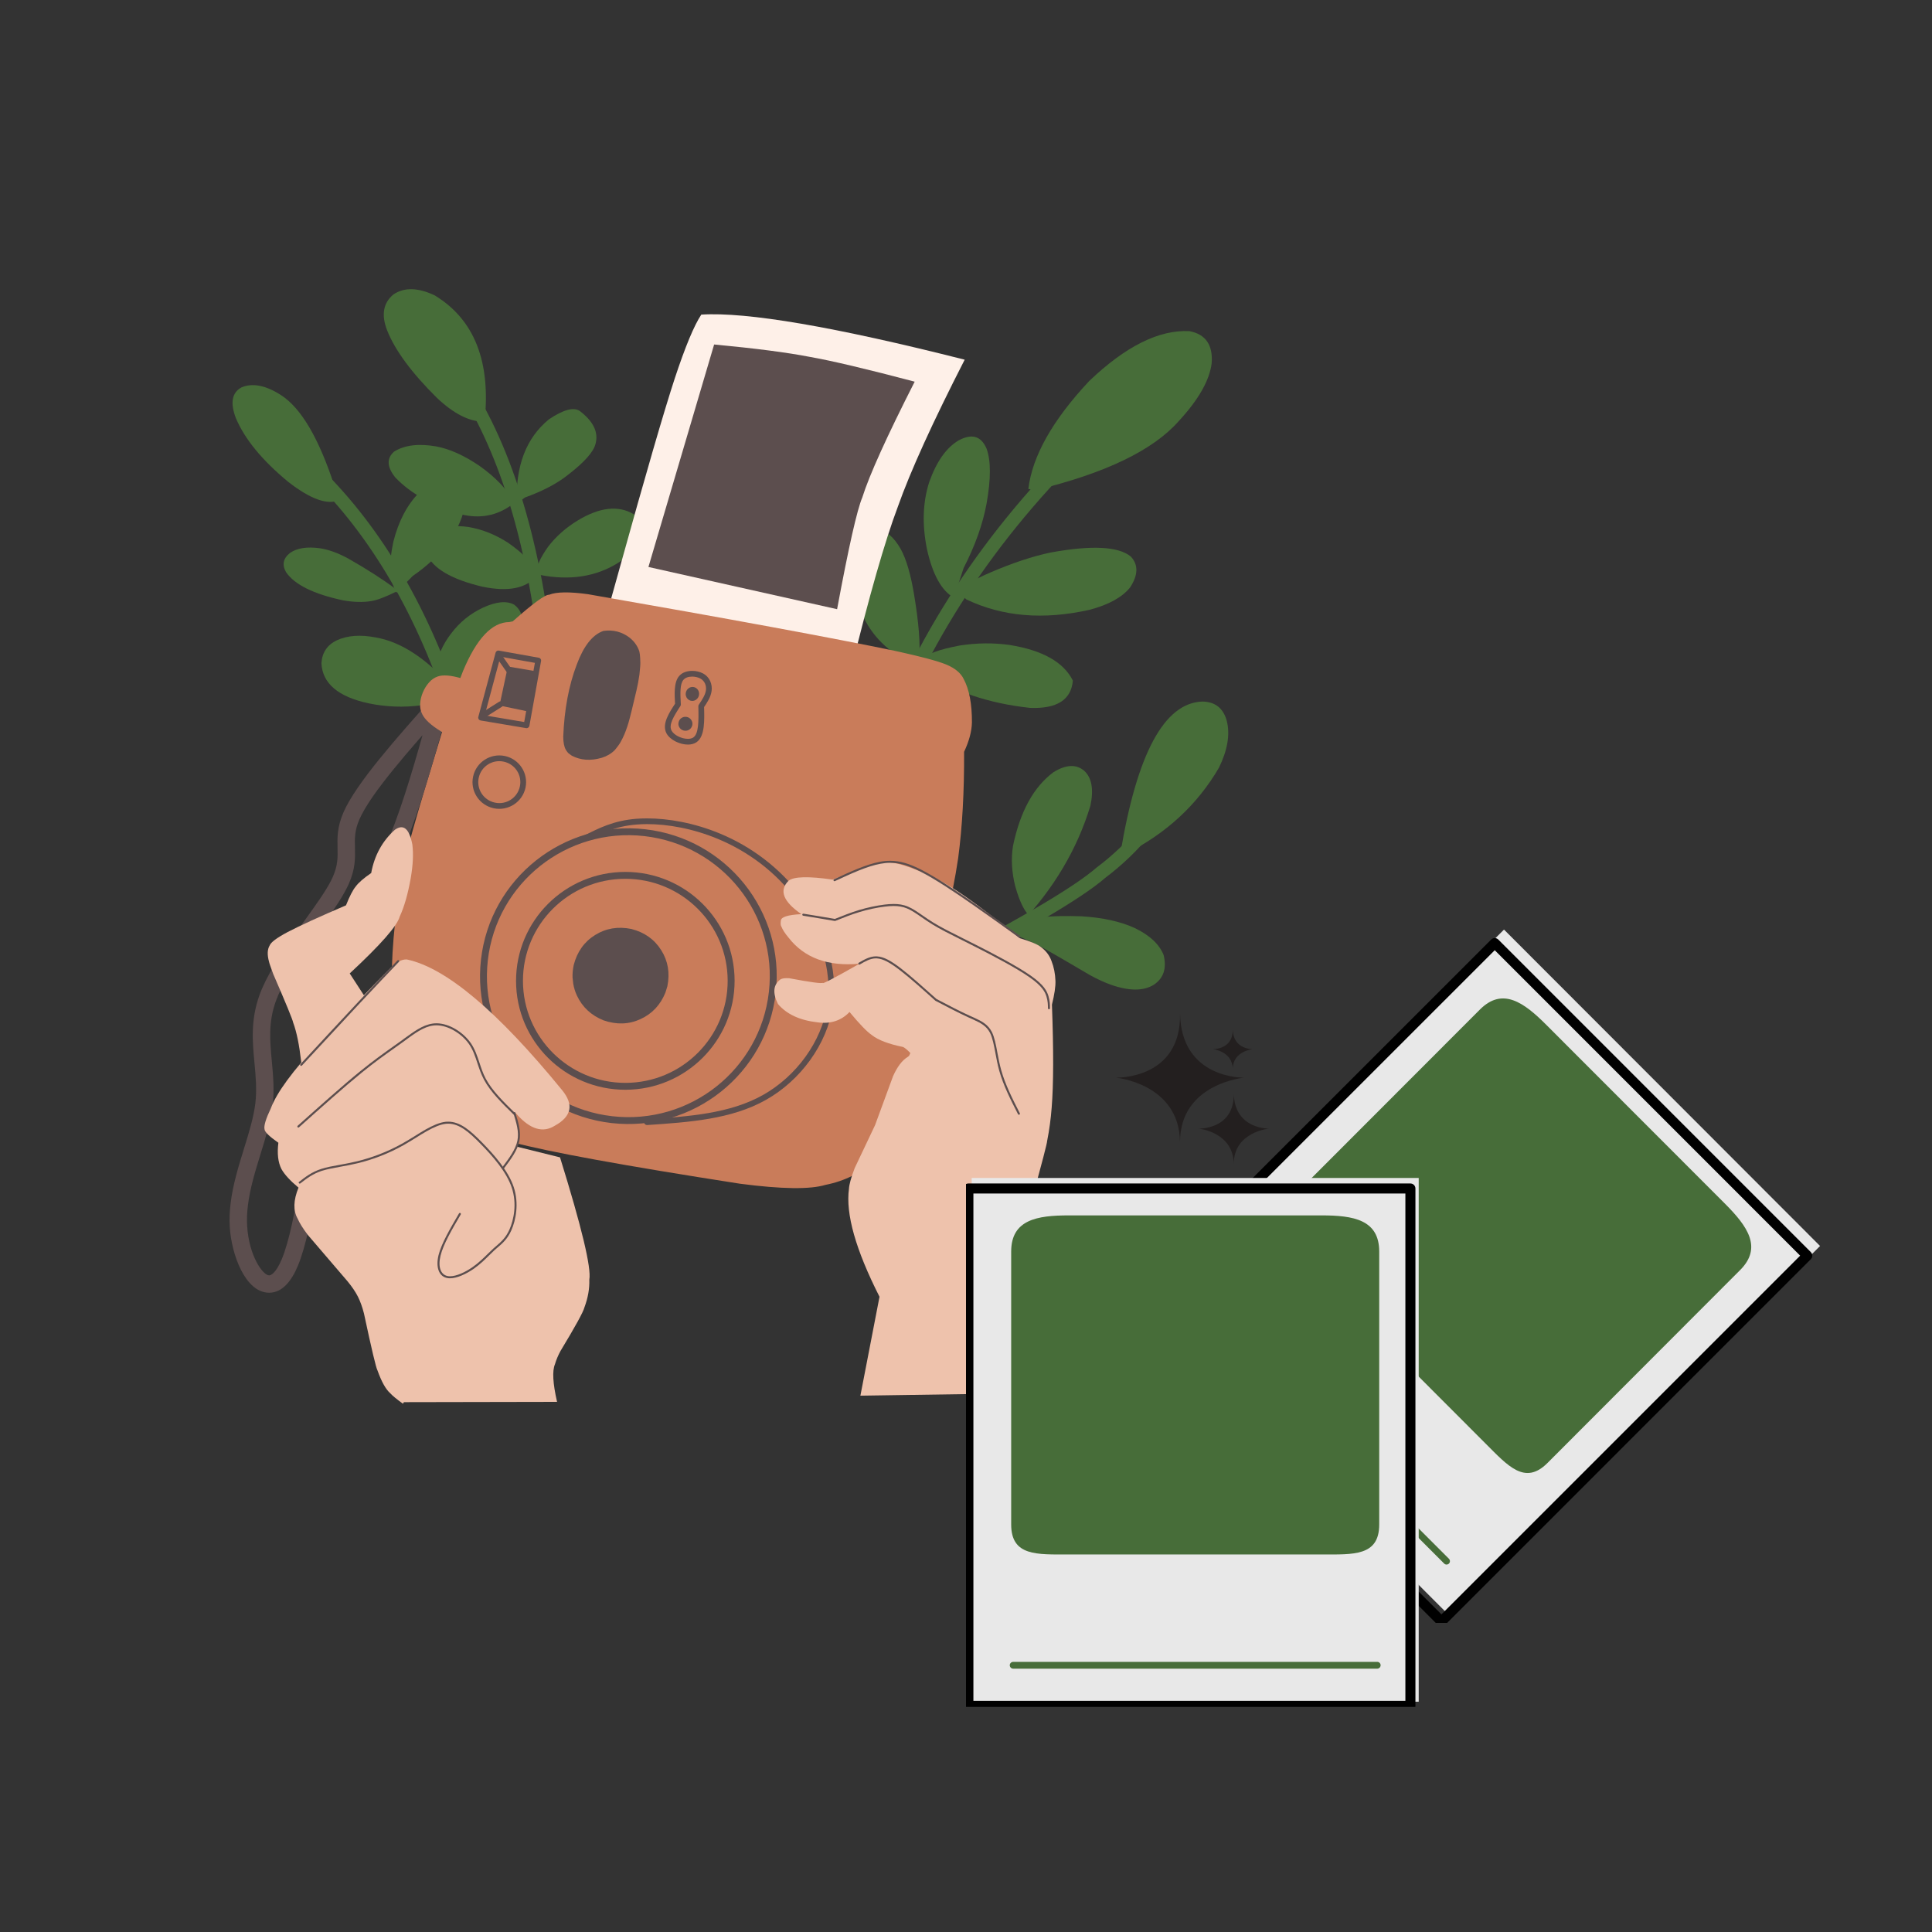 <svg xmlns="http://www.w3.org/2000/svg" xmlns:xlink="http://www.w3.org/1999/xlink" width="200" zoomAndPan="magnify" viewBox="0 0 150 150" height="200" preserveAspectRatio="xMidYMid meet" version="1.0"><rect x="0" y="0" width="150" height="150" fill="#333333" stroke="none"/><defs><clipPath id="e1e0787941"><path d="M 86 54 L 95.633 54 L 95.633 67 L 86 67 Z M 86 54 " clip-rule="nonzero"/></clipPath><clipPath id="5e7c9b3208"><path d="M 17.633 53 L 35 53 L 35 101 L 17.633 101 Z M 17.633 53 " clip-rule="nonzero"/></clipPath><clipPath id="7efff5f540"><path d="M 88 72 L 141.75 72 L 141.75 126 L 88 126 Z M 88 72 " clip-rule="nonzero"/></clipPath><clipPath id="a0c79df15b"><path d="M 87 71.773 L 141.75 71.773 L 141.75 126 L 87 126 Z M 87 71.773 " clip-rule="nonzero"/></clipPath><clipPath id="b6eca5f029"><path d="M 75 91 L 111 91 L 111 132.523 L 75 132.523 Z M 75 91 " clip-rule="nonzero"/></clipPath></defs><path fill="#476d39" d="M 64.504 85.43 C 63.816 82.16 63.887 77.344 64.719 70.977 C 64.719 70.973 64.719 70.973 64.719 70.969 C 65.488 65.664 66.777 60.77 68.594 56.289 C 72.312 47.094 78.242 38.863 86.391 31.594 C 86.605 31.398 86.938 31.418 87.129 31.633 C 87.32 31.848 87.305 32.176 87.09 32.367 C 79.062 39.531 73.219 47.633 69.562 56.676 C 67.777 61.082 66.508 65.898 65.754 71.117 L 65.754 71.109 C 64.941 77.359 64.863 82.062 65.527 85.219 C 65.586 85.5 65.402 85.773 65.121 85.832 C 64.84 85.891 64.562 85.711 64.504 85.43 Z M 64.504 85.43 " fill-opacity="1" fill-rule="nonzero"/><path fill="#476d39" d="M 33.082 25.441 C 41.516 33.82 44.867 50.566 43.129 75.676 C 43.109 75.965 42.859 76.18 42.574 76.16 C 42.285 76.141 42.066 75.891 42.086 75.605 C 43.801 50.809 40.555 34.336 32.344 26.18 C 32.141 25.977 32.141 25.645 32.344 25.441 C 32.547 25.238 32.879 25.238 33.082 25.441 Z M 33.082 25.441 " fill-opacity="1" fill-rule="nonzero"/><path fill="#476d39" d="M 22.566 34.246 C 27.719 38.449 31.746 44.266 34.652 51.691 L 34.652 51.688 C 37.664 59.16 39.273 67.676 39.477 77.238 C 39.48 77.527 39.254 77.762 38.965 77.77 C 38.676 77.777 38.438 77.547 38.43 77.262 C 38.23 67.824 36.648 59.43 33.684 52.074 C 33.68 52.074 33.68 52.07 33.68 52.07 C 30.84 44.812 26.914 39.141 21.906 35.055 C 21.684 34.871 21.648 34.543 21.832 34.32 C 22.016 34.098 22.344 34.066 22.566 34.246 Z M 22.566 34.246 " fill-opacity="1" fill-rule="nonzero"/><path fill="#476d39" d="M 62.469 86.727 C 62.367 84.367 63.867 81.691 66.977 78.691 C 66.98 78.691 66.98 78.688 66.984 78.684 C 68.184 77.574 69.594 76.512 71.215 75.492 C 71.227 75.484 71.242 75.477 71.254 75.469 C 78.707 71.637 83.336 68.934 85.141 67.355 C 85.152 67.348 85.16 67.34 85.172 67.332 C 87.723 65.414 89.719 62.957 91.16 59.953 C 91.285 59.695 91.598 59.586 91.859 59.711 C 92.117 59.836 92.227 60.145 92.102 60.406 C 90.586 63.559 88.484 66.145 85.801 68.164 L 85.832 68.141 C 83.961 69.773 79.262 72.523 71.734 76.395 L 71.77 76.375 C 70.203 77.355 68.844 78.383 67.695 79.449 L 67.703 79.441 C 64.82 82.223 63.422 84.637 63.512 86.68 C 63.527 86.965 63.305 87.211 63.016 87.223 C 62.727 87.234 62.484 87.012 62.469 86.727 Z M 62.469 86.727 " fill-opacity="1" fill-rule="nonzero"/><path fill="#476d39" d="M 37.527 32.734 C 36.418 32.73 35.215 32.113 33.918 30.887 C 31.953 28.938 30.668 27.195 30.062 25.66 C 29.586 24.457 29.75 23.523 30.543 22.863 C 31.375 22.297 32.441 22.316 33.746 22.93 C 36.84 24.809 38.129 28.094 37.617 32.781 Z M 37.527 32.734 " fill-opacity="1" fill-rule="nonzero"/><path fill="#476d39" d="M 40.125 39.094 C 40.016 36.18 40.848 34.004 42.621 32.555 C 43.734 31.809 44.527 31.59 45.004 31.902 C 46.074 32.715 46.484 33.57 46.234 34.469 C 46.074 35.094 45.367 35.887 44.113 36.855 C 43.273 37.531 42.152 38.121 40.75 38.629 Z M 40.125 39.094 " fill-opacity="1" fill-rule="nonzero"/><path fill="#476d39" d="M 39.965 39.016 C 38.812 39.957 37.504 40.281 36.039 39.988 C 33.691 39.324 31.91 38.352 30.691 37.07 C 30.035 36.25 30.004 35.578 30.602 35.059 C 31.414 34.555 32.504 34.422 33.871 34.66 C 34.926 34.859 36.051 35.367 37.246 36.184 C 38.445 37.039 39.312 37.934 39.84 38.867 Z M 39.965 39.016 " fill-opacity="1" fill-rule="nonzero"/><path fill="#476d39" d="M 41.703 44.473 C 41.625 44.02 41.918 43.336 42.574 42.422 C 43.18 41.637 43.938 40.969 44.84 40.418 C 46.555 39.375 48.016 39.211 49.215 39.93 C 49.762 40.387 49.922 40.996 49.695 41.762 C 49.457 42.465 48.891 43.109 47.992 43.699 C 46.266 44.777 44.238 45.09 41.914 44.637 Z M 41.703 44.473 " fill-opacity="1" fill-rule="nonzero"/><path fill="#476d39" d="M 41.645 44.73 C 40.84 45.691 39.438 45.965 37.438 45.547 C 35.02 44.973 33.574 44.113 33.109 42.969 C 32.922 42.312 33.184 41.746 33.887 41.277 C 34.504 40.879 35.34 40.762 36.383 40.918 C 37.461 41.102 38.492 41.516 39.477 42.16 C 40.641 42.977 41.32 43.691 41.512 44.305 Z M 41.645 44.73 " fill-opacity="1" fill-rule="nonzero"/><path fill="#476d39" d="M 26.391 38.812 C 25.461 39.242 24.121 38.773 22.371 37.406 C 20.359 35.746 19.004 34.098 18.312 32.461 C 17.859 31.277 18.004 30.48 18.754 30.074 C 19.617 29.715 20.641 29.918 21.816 30.676 C 23.383 31.684 24.77 34.047 25.977 37.77 Z M 26.391 38.812 " fill-opacity="1" fill-rule="nonzero"/><path fill="#476d39" d="M 30.816 45.91 C 29.891 46.367 29.215 46.621 28.785 46.672 C 28.184 46.773 27.473 46.754 26.648 46.613 C 24.355 46.125 22.875 45.395 22.211 44.426 C 21.879 43.848 21.984 43.348 22.523 42.926 C 23.066 42.551 23.832 42.43 24.824 42.566 C 25.5 42.664 26.234 42.93 27.027 43.359 C 28.496 44.195 29.719 44.98 30.699 45.711 Z M 30.816 45.91 " fill-opacity="1" fill-rule="nonzero"/><path fill="#476d39" d="M 30.777 46.008 C 30.254 45.062 30.172 43.75 30.539 42.066 C 30.938 40.469 31.609 39.188 32.562 38.223 C 33.617 37.148 34.402 36.711 34.922 36.902 C 35.816 37.293 36.23 37.992 36.168 38.996 C 35.773 41.188 34.398 43.094 32.043 44.719 Z M 30.777 46.008 " fill-opacity="1" fill-rule="nonzero"/><path fill="#476d39" d="M 35.195 53.684 C 34.551 54.273 33.719 54.633 32.691 54.762 C 31.328 54.938 29.969 54.887 28.609 54.605 C 26.246 54.094 25.027 53.055 24.957 51.488 C 25.008 50.66 25.41 50.066 26.164 49.707 C 26.984 49.336 27.98 49.262 29.152 49.488 C 31.152 49.824 33.164 51.156 35.199 53.488 Z M 35.195 53.684 " fill-opacity="1" fill-rule="nonzero"/><path fill="#476d39" d="M 34.168 54.453 C 33.77 53.848 33.641 53.035 33.785 52.016 C 33.953 50.992 34.359 50.055 35.012 49.203 C 35.672 48.32 36.504 47.645 37.5 47.176 C 38.535 46.703 39.344 46.629 39.918 46.945 C 40.797 47.602 40.742 48.715 39.746 50.281 C 38.875 51.645 37.188 53.129 34.684 54.742 Z M 34.168 54.453 " fill-opacity="1" fill-rule="nonzero"/><path fill="#476d39" d="M 71.137 51.645 C 69.238 50.852 67.875 49.617 67.051 47.938 C 66.137 46.047 65.969 44.191 66.551 42.379 C 66.906 41.496 67.426 41.062 68.102 41.07 C 68.793 41.18 69.406 41.703 69.938 42.637 C 70.367 43.426 70.707 44.59 70.965 46.137 C 71.336 48.352 71.465 50.008 71.355 51.105 Z M 71.137 51.645 " fill-opacity="1" fill-rule="nonzero"/><path fill="#476d39" d="M 71.562 51.18 C 71.973 50.762 72.957 50.41 74.516 50.117 C 75.832 49.914 77.117 49.898 78.379 50.074 C 80.945 50.484 82.582 51.41 83.297 52.84 C 83.168 54.332 82.066 55.039 79.98 54.961 C 76.734 54.609 74 53.68 71.781 52.172 Z M 71.562 51.18 " fill-opacity="1" fill-rule="nonzero"/><path fill="#476d39" d="M 74.059 46.406 C 73.094 45.855 72.395 44.586 71.961 42.598 C 71.586 40.707 71.645 38.984 72.145 37.426 C 72.715 35.824 73.48 34.742 74.445 34.184 C 75.457 33.645 76.172 33.855 76.59 34.816 C 76.941 35.746 76.941 37.18 76.594 39.117 C 76.297 40.715 75.703 42.375 74.82 44.09 Z M 74.059 46.406 " fill-opacity="1" fill-rule="nonzero"/><path fill="#476d39" d="M 74.449 45.988 C 74.664 45.57 75.473 45.059 76.879 44.453 C 78.602 43.711 80.168 43.191 81.578 42.895 C 84.773 42.316 86.848 42.422 87.801 43.215 C 88.391 43.852 88.371 44.652 87.734 45.617 C 87.113 46.383 86.059 46.961 84.578 47.348 C 81.008 48.148 77.824 47.879 75.02 46.535 Z M 74.449 45.988 " fill-opacity="1" fill-rule="nonzero"/><path fill="#476d39" d="M 79.84 37.965 C 80.148 35.406 81.727 32.613 84.566 29.582 C 87.402 26.875 89.996 25.586 92.355 25.711 C 93.605 25.953 94.18 26.781 94.074 28.203 C 93.91 29.527 93.059 31.023 91.523 32.688 C 89.531 34.953 85.828 36.742 80.406 38.051 Z M 79.84 37.965 " fill-opacity="1" fill-rule="nonzero"/><g clip-path="url(#e1e0787941)"><path fill="#476d39" d="M 86.984 66.285 C 88.27 58.516 90.387 54.574 93.344 54.469 C 94.359 54.48 94.996 54.996 95.258 56.012 C 95.508 57.051 95.301 58.246 94.641 59.602 C 92.969 62.469 90.566 64.695 87.434 66.277 Z M 86.984 66.285 " fill-opacity="1" fill-rule="nonzero"/></g><path fill="#476d39" d="M 80.059 71.203 C 79.605 70.906 79.195 70.117 78.828 68.828 C 78.547 67.719 78.488 66.668 78.652 65.664 C 79.207 63.004 80.25 61.102 81.785 59.957 C 82.758 59.352 83.559 59.316 84.184 59.848 C 84.766 60.391 84.926 61.293 84.66 62.551 C 83.641 65.918 81.816 68.996 79.18 71.785 Z M 80.059 71.203 " fill-opacity="1" fill-rule="nonzero"/><path fill="#476d39" d="M 79.266 71.582 C 80.074 71.211 81.645 71.062 83.973 71.141 C 85.633 71.242 87.027 71.551 88.148 72.074 C 89.281 72.629 90.012 73.32 90.344 74.148 C 90.594 75.184 90.34 75.953 89.578 76.457 C 88.777 76.957 87.652 76.953 86.211 76.441 C 85.742 76.27 85.219 76.031 84.652 75.723 C 81.957 74.137 80.535 73.324 80.398 73.293 C 79.68 72.926 78.918 72.609 78.105 72.34 Z M 79.266 71.582 " fill-opacity="1" fill-rule="nonzero"/><path fill="#fef0e8" d="M 47.16 47.512 L 48.09 44.18 C 50.125 36.844 51.559 31.91 52.387 29.383 C 53.203 26.914 53.891 25.262 54.449 24.426 C 57.988 24.203 64.805 25.371 74.898 27.926 C 72.402 32.805 70.676 36.605 69.715 39.324 C 68.707 41.992 67.48 46.273 66.039 52.172 L 47.16 47.512 " fill-opacity="1" fill-rule="nonzero"/><path fill="#5c4e4e" d="M 55.445 26.746 L 50.344 44.02 L 64.992 47.297 C 65.891 42.457 66.547 39.566 66.949 38.621 C 67.492 36.895 68.848 33.898 71.016 29.633 C 67.301 28.652 64.582 28.008 62.867 27.707 C 61.125 27.367 58.648 27.047 55.445 26.746 " fill-opacity="1" fill-rule="nonzero"/><path fill="#eec2ac" d="M 31.266 108.863 L 43.25 108.84 C 42.922 107.402 42.867 106.43 43.086 105.922 C 43.188 105.57 43.336 105.223 43.523 104.879 C 44.668 102.988 45.285 101.863 45.375 101.504 C 45.652 100.762 45.777 100.047 45.754 99.352 C 45.922 98.441 45.164 95.277 43.48 89.859 L 33.676 87.422 L 31.266 108.863 " fill-opacity="1" fill-rule="nonzero"/><path fill="#c97c5a" d="M 39.809 48.242 L 39.539 48.297 C 38.199 48.305 37 49.574 35.945 52.109 C 35.367 53.547 34.777 55.27 34.184 57.281 C 32.336 63.305 31.355 66.777 31.242 67.699 C 29.957 75.027 30.176 80.277 31.898 83.457 C 32.52 84.637 33.355 85.598 34.402 86.34 C 36.004 87.426 37.809 88.211 39.805 88.688 C 42.578 89.43 48.457 90.504 57.441 91.902 C 60.691 92.328 62.91 92.355 64.094 91.992 C 67.102 91.398 69.23 89.391 70.48 85.969 C 70.77 83.152 71.16 80.613 71.652 78.348 C 73.035 73.551 73.945 69.645 74.391 66.633 C 74.715 64.203 74.867 61.449 74.852 58.371 C 75.242 57.539 75.445 56.781 75.461 56.09 C 75.465 54.641 75.25 53.512 74.812 52.703 C 74.59 52.25 74.152 51.887 73.5 51.609 C 72.836 51.328 71.484 50.969 69.438 50.523 C 64.66 49.531 56.73 48.066 45.648 46.133 C 44.199 45.934 43.195 45.949 42.637 46.176 C 42.328 46.156 41.383 46.844 39.809 48.242 " fill-opacity="1" fill-rule="nonzero"/><path fill="#5c4e4e" d="M 60.23 77.086 C 59.512 83.383 53.809 87.91 47.488 87.195 C 41.168 86.48 36.625 80.793 37.344 74.496 C 38.059 68.195 43.766 63.668 50.086 64.383 C 56.406 65.098 60.949 70.785 60.23 77.086 M 59.695 77.023 C 60.383 71.02 56.051 65.598 50.023 64.914 C 44 64.234 38.559 68.551 37.875 74.555 C 37.191 80.562 41.523 85.984 47.547 86.664 C 53.574 87.348 59.012 83.031 59.695 77.023 Z M 59.695 77.023 " fill-opacity="1" fill-rule="nonzero"/><path fill="#5c4e4e" d="M 57.035 76.141 C 57.039 80.812 53.246 84.602 48.559 84.609 C 43.875 84.613 40.07 80.832 40.066 76.164 C 40.062 71.492 43.855 67.703 48.539 67.695 C 53.227 67.691 57.027 71.473 57.035 76.141 M 56.496 76.145 C 56.492 71.77 52.93 68.227 48.539 68.23 C 44.152 68.234 40.598 71.785 40.602 76.16 C 40.609 80.535 44.172 84.078 48.559 84.074 C 52.949 84.07 56.5 80.52 56.496 76.145 Z M 56.496 76.145 " fill-opacity="1" fill-rule="nonzero"/><path fill="#5c4e4e" d="M 51.812 76.582 L 51.664 77.062 C 51.277 78.02 50.637 78.703 49.734 79.121 C 48.832 79.539 47.871 79.57 46.855 79.219 C 45.898 78.832 45.211 78.191 44.793 77.297 C 44.656 77.004 44.562 76.703 44.508 76.383 L 44.453 75.902 C 44.441 75.574 44.473 75.242 44.547 74.91 C 44.812 73.891 45.363 73.117 46.203 72.594 C 47.047 72.07 47.984 71.914 49.02 72.125 C 50.043 72.387 50.816 72.938 51.34 73.777 C 51.867 74.613 52.023 75.551 51.812 76.582 " fill-opacity="1" fill-rule="nonzero"/><g clip-path="url(#5e7c9b3208)"><path fill="#5c4e4e" d="M 34.742 54.883 C 31.707 58.301 28.812 61.574 27.918 63.586 C 27.527 64.469 27.539 65.086 27.559 65.809 C 27.578 66.574 27.602 67.449 27.078 68.629 C 27.035 68.719 26.992 68.812 26.945 68.906 C 26.461 69.887 25.598 71.082 24.719 72.301 C 23.66 73.766 22.559 75.301 21.844 76.734 C 21.68 77.07 21.539 77.391 21.426 77.703 C 20.824 79.348 20.953 80.797 21.105 82.402 C 21.203 83.461 21.312 84.605 21.164 85.832 C 21.02 87.047 20.621 88.328 20.238 89.57 C 19.816 90.93 19.406 92.27 19.246 93.605 C 19.18 94.137 19.156 94.66 19.188 95.18 C 19.332 97.551 20.426 99.02 20.898 99.02 C 20.988 99.02 21.395 98.922 21.883 97.75 C 23 95.047 23.785 88.441 24.449 82.824 C 24.672 80.938 24.879 79.176 25.078 77.75 C 25.859 72.207 26.559 71.488 27.582 70.949 L 27.297 71.238 C 28.473 68.949 29.629 66.695 30.668 63.883 C 31.715 61.066 32.645 57.68 33.586 54.258 L 34.742 54.883 M 33.73 53.988 C 33.941 53.754 34.281 53.691 34.559 53.844 C 34.836 53.992 34.973 54.312 34.891 54.613 C 33.953 58.02 33.008 61.469 31.938 64.352 C 30.867 67.246 29.676 69.566 28.5 71.852 C 28.438 71.977 28.336 72.078 28.215 72.141 C 27.875 72.32 27.211 72.316 26.418 77.938 C 26.219 79.348 26.016 81.09 25.793 82.98 C 25.145 88.477 24.344 95.34 23.133 98.262 C 22.621 99.492 21.898 100.367 20.898 100.367 C 19.035 100.367 17.965 97.375 17.84 95.262 C 17.801 94.648 17.832 94.043 17.902 93.445 C 18.078 91.969 18.531 90.512 18.945 89.176 C 19.34 87.902 19.691 86.746 19.824 85.672 C 19.949 84.609 19.859 83.605 19.758 82.531 C 19.609 80.938 19.438 79.207 20.152 77.242 C 20.285 76.875 20.449 76.508 20.633 76.137 C 21.402 74.582 22.578 72.953 23.621 71.512 C 24.523 70.258 25.309 69.168 25.734 68.309 C 25.773 68.23 25.809 68.156 25.84 68.082 C 26.234 67.188 26.223 66.566 26.207 65.84 C 26.188 65.078 26.164 64.211 26.68 63.043 C 27.68 60.781 30.777 57.312 33.73 53.988 Z M 33.73 53.988 " fill-opacity="1" fill-rule="nonzero"/></g><path fill="#c97c5a" d="M 34.43 56.906 L 34.227 56.777 C 33.469 56.312 32.984 55.867 32.781 55.445 C 32.656 55.207 32.605 54.938 32.621 54.641 C 32.637 54.344 32.707 54.047 32.832 53.754 C 32.957 53.461 33.113 53.207 33.309 52.988 C 33.488 52.777 33.711 52.621 33.98 52.523 C 34.387 52.379 34.996 52.426 35.805 52.66 L 34.43 56.906 " fill-opacity="1" fill-rule="nonzero"/><path fill="#5c4e4e" d="M 45.637 65.098 L 45.312 64.898 C 46.449 64.316 47.617 63.711 49.406 63.57 C 49.672 63.551 49.949 63.539 50.238 63.539 C 51.891 63.539 53.918 63.891 55.91 64.723 C 58.25 65.695 60.551 67.336 62.27 69.699 C 63.98 72.059 65.125 75.16 64.664 78.125 C 64.207 81.09 62.145 83.891 59.461 85.398 C 56.781 86.91 53.48 87.129 50.246 87.348 C 50.121 87.355 50.016 87.262 50.008 87.141 C 50 87.02 50.094 86.91 50.215 86.902 C 53.473 86.684 56.664 86.465 59.242 85.012 C 61.82 83.562 63.789 80.879 64.227 78.059 C 64.664 75.242 63.574 72.258 61.906 69.961 C 60.242 67.668 58.012 66.078 55.738 65.133 C 53.801 64.324 51.832 63.984 50.238 63.984 C 49.961 63.984 49.695 63.996 49.441 64.016 C 47.746 64.148 46.648 64.711 45.516 65.293 C 45.449 65.328 45.367 65.328 45.301 65.285 C 45.234 65.246 45.191 65.176 45.191 65.098 C 45.191 64.973 45.293 64.875 45.414 64.875 C 45.539 64.875 45.637 64.973 45.637 65.098 Z M 45.637 65.098 " fill-opacity="1" fill-rule="nonzero"/><path fill="#5c4e4e" d="M 52.414 54.711 C 52.371 53.93 52.301 52.98 52.727 52.488 C 52.98 52.191 53.379 52.086 53.742 52.086 C 54.031 52.086 54.328 52.152 54.566 52.277 C 55.121 52.566 55.312 53.137 55.25 53.637 C 55.188 54.129 54.887 54.57 54.625 54.957 L 54.664 54.824 L 54.664 54.832 C 54.691 55.875 54.75 57.18 54.066 57.633 C 53.871 57.762 53.637 57.809 53.406 57.809 C 52.789 57.809 52.027 57.457 51.746 56.938 C 51.355 56.207 51.984 55.293 52.449 54.578 L 52.414 54.711 M 52.859 54.688 C 52.863 54.734 52.852 54.781 52.824 54.82 C 52.281 55.652 51.902 56.285 52.141 56.727 C 52.32 57.062 52.902 57.363 53.406 57.363 C 53.578 57.363 53.723 57.328 53.82 57.262 C 54.242 56.984 54.25 56.043 54.219 54.84 L 54.219 54.836 C 54.219 54.789 54.23 54.746 54.258 54.707 C 54.531 54.301 54.762 53.949 54.809 53.582 C 54.852 53.223 54.715 52.859 54.359 52.672 C 54.191 52.586 53.965 52.531 53.742 52.531 C 53.449 52.531 53.203 52.617 53.066 52.777 C 52.785 53.102 52.809 53.809 52.859 54.688 Z M 52.859 54.688 " fill-opacity="1" fill-rule="nonzero"/><path fill="#5c4e4e" d="M 54.27 53.961 L 54.254 54.035 C 54.207 54.176 54.121 54.281 54 54.352 C 53.879 54.422 53.742 54.438 53.598 54.395 C 53.465 54.348 53.363 54.262 53.297 54.137 C 53.277 54.094 53.262 54.051 53.25 54.004 L 53.238 53.938 C 53.234 53.887 53.238 53.84 53.246 53.789 C 53.273 53.641 53.348 53.52 53.461 53.438 C 53.574 53.352 53.703 53.32 53.848 53.34 C 53.992 53.367 54.105 53.441 54.184 53.559 C 54.266 53.676 54.293 53.809 54.27 53.961 " fill-opacity="1" fill-rule="nonzero"/><path fill="#5c4e4e" d="M 53.754 56.289 L 53.734 56.359 C 53.688 56.5 53.598 56.605 53.469 56.676 C 53.34 56.742 53.203 56.754 53.051 56.711 C 52.906 56.664 52.801 56.574 52.734 56.449 C 52.711 56.406 52.695 56.363 52.684 56.316 L 52.672 56.246 C 52.668 56.199 52.672 56.152 52.68 56.102 C 52.711 55.949 52.785 55.832 52.902 55.75 C 53.02 55.668 53.156 55.637 53.309 55.66 C 53.461 55.688 53.578 55.762 53.66 55.883 C 53.746 56 53.777 56.137 53.754 56.289 " fill-opacity="1" fill-rule="nonzero"/><path fill="#5c4e4e" d="M 40.801 61.152 C 40.562 62.273 39.461 62.988 38.336 62.754 C 37.211 62.516 36.492 61.418 36.73 60.297 C 36.969 59.176 38.07 58.461 39.195 58.695 C 40.316 58.934 41.035 60.031 40.801 61.152 M 40.363 61.059 C 40.551 60.18 39.984 59.316 39.102 59.133 C 38.219 58.945 37.352 59.508 37.168 60.391 C 36.98 61.27 37.547 62.133 38.43 62.316 C 39.312 62.504 40.176 61.941 40.363 61.059 Z M 40.363 61.059 " fill-opacity="1" fill-rule="nonzero"/><path fill="#5c4e4e" d="M 38.906 50.789 L 37.566 55.777 L 37.391 55.5 L 40.918 56.094 L 40.66 56.273 L 41.57 51.242 L 41.75 51.504 L 38.652 50.949 L 38.906 50.789 M 38.477 50.676 C 38.508 50.562 38.617 50.492 38.73 50.512 L 41.828 51.066 C 41.887 51.074 41.938 51.109 41.973 51.156 C 42.008 51.203 42.02 51.266 42.008 51.324 L 41.102 56.352 C 41.078 56.473 40.965 56.555 40.844 56.531 L 37.316 55.938 C 37.254 55.926 37.199 55.891 37.164 55.84 C 37.133 55.785 37.121 55.723 37.137 55.66 Z M 38.477 50.676 " fill-opacity="1" fill-rule="nonzero"/><path fill="#5c4e4e" d="M 39.43 51.746 L 38.781 54.777 C 39.512 54.93 40.246 55.082 40.977 55.234 C 41.152 54.188 41.324 53.145 41.5 52.098 C 40.809 51.98 40.121 51.863 39.43 51.746 " fill-opacity="1" fill-rule="nonzero"/><path fill="#5c4e4e" d="M 38.891 50.758 L 39.695 51.914 L 39.332 52.168 L 38.523 51.012 L 38.891 50.758 M 38.523 51.012 C 38.453 50.91 38.477 50.773 38.578 50.703 C 38.68 50.633 38.82 50.656 38.891 50.758 L 39.695 51.914 C 39.766 52.016 39.742 52.156 39.641 52.227 C 39.539 52.293 39.402 52.27 39.332 52.168 Z M 38.523 51.012 " fill-opacity="1" fill-rule="nonzero"/><path fill="#5c4e4e" d="M 37.422 55.32 L 38.746 54.488 C 38.848 54.422 38.984 54.453 39.051 54.559 C 39.117 54.66 39.086 54.797 38.984 54.863 L 37.66 55.699 C 37.559 55.762 37.422 55.734 37.355 55.629 C 37.289 55.523 37.32 55.387 37.422 55.32 Z M 37.422 55.32 " fill-opacity="1" fill-rule="nonzero"/><path fill="#5c4e4e" d="M 46.848 48.984 L 46.828 48.992 C 45.992 49.289 45.309 50.164 44.773 51.613 C 44.16 53.227 43.812 55.09 43.73 57.199 C 43.734 57.648 43.801 57.98 43.922 58.195 C 43.965 58.273 44.016 58.348 44.074 58.414 C 44.098 58.457 44.203 58.539 44.395 58.672 C 45.082 59.031 45.855 59.086 46.715 58.836 C 47.113 58.715 47.453 58.516 47.73 58.238 C 47.984 57.93 48.141 57.707 48.203 57.574 C 48.305 57.391 48.398 57.203 48.48 57.008 C 48.641 56.617 48.777 56.215 48.883 55.797 C 48.918 55.691 49.094 54.969 49.41 53.629 C 49.508 53.215 49.586 52.797 49.645 52.379 C 49.703 51.852 49.723 51.539 49.715 51.434 C 49.707 50.926 49.668 50.598 49.59 50.445 C 49.445 50.082 49.211 49.77 48.887 49.512 C 48.293 49.055 47.613 48.879 46.848 48.984 " fill-opacity="1" fill-rule="nonzero"/><path fill="#eec2ac" d="M 39.98 86.371 L 40.113 86.504 C 41.164 87.684 42.152 87.984 43.078 87.398 C 44.375 86.684 44.562 85.766 43.648 84.645 C 38.637 78.508 34.613 75.125 31.582 74.492 C 31.195 74.473 30.777 74.691 30.332 75.145 C 28.672 76.809 26.812 78.75 24.758 80.965 C 22.719 83.145 21.477 84.84 21.031 86.043 C 20.637 86.871 20.473 87.414 20.539 87.676 C 20.547 87.879 20.906 88.23 21.613 88.723 C 21.508 89.562 21.586 90.242 21.852 90.766 C 22.09 91.191 22.531 91.672 23.176 92.207 C 22.777 93.188 22.754 93.984 23.102 94.602 C 23.254 94.949 23.516 95.375 23.895 95.875 L 26.977 99.473 C 27.336 99.906 27.605 100.309 27.789 100.672 C 27.973 101.039 28.129 101.473 28.258 101.977 C 28.852 104.762 29.203 106.23 29.305 106.391 C 29.621 107.281 29.957 107.879 30.312 108.184 C 30.457 108.352 30.781 108.617 31.285 108.988 L 36.992 98.387 C 38.496 97.117 39.457 96.016 39.867 95.086 C 40.285 93.938 40.055 92.523 39.176 90.836 C 39.809 89.91 40.16 89.195 40.227 88.695 C 40.34 88.203 40.258 87.426 39.98 86.371 " fill-opacity="1" fill-rule="nonzero"/><path fill="#eec2ac" d="M 70.578 81.98 L 70.48 82.055 C 70.047 82.316 69.668 82.816 69.336 83.555 L 67.941 87.352 L 66.359 90.688 C 66.078 91.426 65.93 91.961 65.914 92.297 C 65.645 94.25 66.438 97.043 68.285 100.68 L 66.801 108.359 L 80.75 108.152 C 79.922 103.648 79.512 100.121 79.52 97.57 C 79.539 96.449 79.641 95.414 79.824 94.461 C 79.914 93.98 80.016 93.52 80.129 93.07 C 80.906 90.262 81.297 88.766 81.301 88.578 C 81.469 87.73 81.586 86.867 81.652 85.992 C 81.797 84.215 81.805 81.555 81.672 78 C 81.871 77.199 81.961 76.582 81.945 76.152 C 81.926 75.598 81.824 75.082 81.637 74.609 C 81.484 74.184 81.215 73.828 80.828 73.535 C 80.574 73.324 80.02 73.094 79.172 72.84 C 77.195 71.23 75.59 70.02 74.355 69.203 C 73.148 68.383 71.773 67.715 70.234 67.207 C 69.543 66.988 68.965 66.91 68.492 66.977 C 68.176 66.949 66.891 67.391 64.645 68.293 C 62.789 68.023 61.648 68.051 61.23 68.375 C 60.465 69.125 60.797 69.992 62.219 70.973 C 61.18 71.027 60.648 71.191 60.625 71.469 C 60.594 71.691 60.605 71.844 60.66 71.926 C 60.762 72.184 60.949 72.473 61.219 72.793 C 62.438 74.367 64.273 75.047 66.73 74.824 C 64.711 75.973 63.762 76.465 63.887 76.297 C 63.828 76.383 62.957 76.266 61.266 75.949 C 60.945 75.93 60.727 75.961 60.602 76.035 C 60.035 76.441 59.969 77.082 60.402 77.953 C 61.074 78.742 62.09 79.215 63.449 79.371 C 64.477 79.516 65.312 79.25 65.957 78.57 C 66.727 79.5 67.305 80.102 67.695 80.367 C 68.18 80.75 68.988 81.059 70.121 81.289 C 70.266 81.363 70.453 81.52 70.68 81.758 L 70.578 81.98 " fill-opacity="1" fill-rule="nonzero"/><path fill="#eec2ac" d="M 23.41 82.66 L 23.379 82.391 C 23.234 81.121 23.031 80.121 22.762 79.395 C 22.727 79.184 22.211 77.922 21.211 75.617 C 21.004 75.055 20.895 74.738 20.887 74.668 C 20.738 74.129 20.754 73.707 20.938 73.406 C 21.027 73.16 21.492 72.812 22.328 72.367 C 23.27 71.875 24.777 71.184 26.863 70.289 C 27.145 69.582 27.395 69.094 27.621 68.824 C 27.828 68.535 28.23 68.188 28.82 67.781 C 29.07 66.41 29.688 65.293 30.664 64.418 C 31.332 63.953 31.781 64.34 32.016 65.578 C 32.105 66.289 32.066 67.145 31.895 68.145 C 31.676 69.398 31.387 70.406 31.031 71.168 C 30.84 71.883 29.547 73.355 27.152 75.578 L 28.758 78.051 L 23.41 82.66 " fill-opacity="1" fill-rule="nonzero"/><path fill="#5c4e4e" d="M 23.242 87.465 L 23.109 87.406 C 24.871 85.832 26.629 84.258 27.992 83.152 C 29.004 82.332 29.793 81.773 30.496 81.273 C 30.742 81.102 30.977 80.934 31.203 80.77 C 31.277 80.715 31.348 80.664 31.418 80.609 C 31.492 80.559 31.559 80.508 31.633 80.457 C 32.355 79.93 33.074 79.449 33.887 79.449 C 33.887 79.449 33.895 79.449 33.895 79.449 C 34.867 79.453 35.957 80.133 36.547 80.977 C 36.875 81.453 37.047 81.977 37.223 82.504 C 37.359 82.922 37.496 83.34 37.711 83.746 C 38.203 84.676 39.102 85.555 40.016 86.449 C 40.047 86.48 40.047 86.527 40.016 86.559 C 39.988 86.59 39.938 86.59 39.906 86.562 C 39 85.672 38.078 84.773 37.574 83.82 C 37.352 83.398 37.207 82.969 37.07 82.555 C 36.898 82.023 36.73 81.52 36.418 81.066 C 35.852 80.254 34.801 79.609 33.895 79.605 C 33.891 79.605 33.891 79.605 33.887 79.605 C 33.133 79.605 32.453 80.051 31.723 80.582 C 31.652 80.633 31.586 80.684 31.512 80.738 C 31.441 80.789 31.371 80.84 31.297 80.895 C 31.066 81.062 30.832 81.23 30.59 81.402 C 29.887 81.898 29.098 82.457 28.09 83.277 C 26.734 84.379 24.977 85.949 23.215 87.523 C 23.191 87.543 23.16 87.551 23.133 87.539 C 23.102 87.523 23.086 87.496 23.086 87.465 C 23.086 87.422 23.121 87.387 23.164 87.387 C 23.207 87.387 23.242 87.422 23.242 87.465 Z M 23.242 87.465 " fill-opacity="1" fill-rule="nonzero"/><path fill="#5c4e4e" d="M 23.348 91.816 L 23.223 91.758 C 23.707 91.379 24.203 90.992 24.945 90.754 C 25.348 90.621 25.828 90.535 26.352 90.441 C 26.785 90.363 27.254 90.277 27.75 90.156 C 28.844 89.887 30.066 89.441 31.254 88.773 C 31.566 88.598 31.879 88.402 32.188 88.215 C 32.48 88.027 32.777 87.848 33.062 87.684 C 33.602 87.383 34.125 87.145 34.613 87.094 C 34.676 87.09 34.738 87.086 34.801 87.086 C 35.742 87.086 36.535 87.793 37.422 88.695 C 38.367 89.66 39.465 90.895 39.887 92.168 C 40.309 93.441 40.051 94.738 39.695 95.535 C 39.395 96.199 39.027 96.516 38.645 96.844 C 38.566 96.914 38.488 96.98 38.406 97.051 C 38.27 97.18 38.125 97.32 37.977 97.465 C 37.816 97.625 37.645 97.793 37.461 97.961 C 37.258 98.145 37.035 98.328 36.793 98.5 C 36.215 98.902 35.492 99.246 34.934 99.246 C 34.844 99.246 34.754 99.238 34.672 99.215 C 34.059 99.066 33.828 98.363 34.047 97.453 C 34.273 96.539 34.961 95.367 35.637 94.211 C 35.66 94.172 35.707 94.16 35.746 94.184 C 35.781 94.203 35.793 94.25 35.773 94.289 C 35.09 95.453 34.418 96.605 34.203 97.492 C 33.984 98.383 34.234 98.949 34.711 99.062 C 34.777 99.082 34.852 99.09 34.934 99.09 C 35.441 99.09 36.133 98.77 36.699 98.371 C 36.938 98.203 37.152 98.027 37.352 97.844 C 37.535 97.68 37.703 97.516 37.867 97.355 C 38.016 97.207 38.16 97.066 38.301 96.938 C 38.383 96.863 38.465 96.793 38.543 96.727 C 38.918 96.402 39.266 96.102 39.551 95.469 C 39.895 94.699 40.145 93.445 39.734 92.215 C 39.328 90.984 38.258 89.77 37.309 88.805 C 36.414 87.891 35.664 87.242 34.801 87.242 C 34.742 87.242 34.688 87.246 34.629 87.25 C 34.172 87.297 33.676 87.52 33.141 87.82 C 32.855 87.98 32.566 88.16 32.27 88.348 C 31.961 88.535 31.648 88.73 31.332 88.91 C 30.133 89.586 28.895 90.039 27.785 90.309 C 27.285 90.43 26.812 90.516 26.379 90.594 C 25.852 90.691 25.387 90.777 24.992 90.902 C 24.281 91.133 23.805 91.5 23.32 91.879 C 23.297 91.898 23.262 91.902 23.234 91.887 C 23.207 91.875 23.191 91.848 23.191 91.816 C 23.191 91.773 23.227 91.738 23.27 91.738 C 23.312 91.738 23.348 91.773 23.348 91.816 Z M 23.348 91.816 " fill-opacity="1" fill-rule="nonzero"/><path fill="#5c4e4e" d="M 40.016 86.395 L 40.016 86.398 C 40.238 87.121 40.473 87.867 40.324 88.59 C 40.18 89.312 39.66 90.008 39.152 90.684 C 39.129 90.719 39.078 90.727 39.043 90.699 C 39.008 90.672 39 90.625 39.027 90.59 C 39.539 89.906 40.035 89.242 40.172 88.559 C 40.309 87.883 40.094 87.176 39.867 86.445 L 39.863 86.441 C 39.852 86.398 39.875 86.355 39.918 86.344 C 39.957 86.328 40.004 86.352 40.016 86.395 Z M 40.016 86.395 " fill-opacity="1" fill-rule="nonzero"/><path fill="#5c4e4e" d="M 23.461 82.676 L 23.324 82.621 C 24.926 80.895 26.527 79.164 27.785 77.82 C 29.039 76.48 29.949 75.523 30.859 74.566 C 30.891 74.535 30.941 74.535 30.973 74.562 C 31.004 74.594 31.004 74.645 30.973 74.676 C 30.066 75.629 29.152 76.586 27.898 77.93 C 26.645 79.273 25.043 81 23.441 82.73 C 23.418 82.754 23.387 82.762 23.355 82.75 C 23.324 82.738 23.305 82.707 23.305 82.676 C 23.305 82.633 23.34 82.598 23.383 82.598 C 23.426 82.598 23.461 82.633 23.461 82.676 Z M 23.461 82.676 " fill-opacity="1" fill-rule="nonzero"/><path fill="#5c4e4e" d="M 62.445 71.016 L 62.379 70.938 C 62.789 71.004 63.207 71.074 63.617 71.141 C 64.031 71.211 64.43 71.277 64.84 71.348 L 64.801 71.352 C 65.422 71.102 66.051 70.852 66.703 70.652 C 67.355 70.457 68.027 70.316 68.66 70.234 C 68.906 70.203 69.148 70.184 69.387 70.184 C 69.762 70.184 70.129 70.234 70.496 70.391 C 70.859 70.543 71.219 70.793 71.621 71.07 C 71.883 71.25 72.16 71.445 72.473 71.637 C 73.082 72.008 73.82 72.379 74.758 72.848 C 75.066 73 75.398 73.168 75.754 73.348 C 77.18 74.07 79 75.027 80.023 75.746 C 81.051 76.465 81.285 76.945 81.402 77.336 C 81.516 77.719 81.516 78.004 81.52 78.281 C 81.52 78.324 81.484 78.359 81.441 78.359 C 81.398 78.359 81.363 78.324 81.363 78.281 C 81.359 78.008 81.359 77.742 81.25 77.383 C 81.145 77.031 80.938 76.578 79.934 75.875 C 78.922 75.164 77.109 74.211 75.68 73.488 C 75.328 73.309 74.996 73.141 74.688 72.988 C 73.75 72.52 73.004 72.148 72.391 71.77 C 72.074 71.578 71.793 71.379 71.531 71.199 C 71.125 70.918 70.777 70.68 70.434 70.535 C 70.09 70.391 69.746 70.34 69.387 70.34 C 69.156 70.34 68.922 70.359 68.68 70.391 C 68.055 70.469 67.391 70.609 66.75 70.805 C 66.105 70.996 65.484 71.246 64.859 71.496 C 64.844 71.504 64.828 71.504 64.816 71.504 C 64.406 71.434 64.004 71.367 63.59 71.297 C 63.184 71.23 62.766 71.16 62.352 71.094 C 62.316 71.086 62.289 71.055 62.289 71.016 C 62.289 70.973 62.324 70.938 62.367 70.938 C 62.41 70.938 62.445 70.973 62.445 71.016 Z M 62.445 71.016 " fill-opacity="1" fill-rule="nonzero"/><path fill="#5c4e4e" d="M 66.793 74.816 L 66.676 74.746 C 67.086 74.508 67.52 74.25 68.016 74.25 C 68.039 74.25 68.066 74.25 68.094 74.254 C 68.617 74.281 69.195 74.605 69.969 75.203 C 70.746 75.805 71.734 76.691 72.723 77.574 L 72.707 77.562 C 73.605 78.035 74.504 78.504 75.258 78.848 C 75.332 78.879 75.402 78.91 75.469 78.941 C 75.535 78.973 75.602 79.004 75.668 79.031 C 76.238 79.293 76.719 79.551 77.012 80.133 C 77.215 80.547 77.324 81.117 77.438 81.738 C 77.52 82.176 77.609 82.641 77.738 83.102 C 78.051 84.219 78.613 85.324 79.18 86.434 C 79.199 86.473 79.184 86.52 79.145 86.539 C 79.105 86.559 79.059 86.543 79.039 86.504 C 78.473 85.398 77.902 84.277 77.586 83.145 C 77.453 82.676 77.367 82.203 77.285 81.766 C 77.168 81.141 77.062 80.59 76.871 80.203 C 76.605 79.672 76.168 79.434 75.602 79.176 C 75.539 79.145 75.473 79.113 75.406 79.086 C 75.336 79.055 75.266 79.023 75.195 78.992 C 74.434 78.645 73.531 78.172 72.633 77.703 C 72.625 77.699 72.621 77.695 72.617 77.691 C 71.629 76.805 70.645 75.922 69.871 75.328 C 69.098 74.73 68.555 74.438 68.086 74.41 C 68.062 74.41 68.039 74.406 68.016 74.406 C 67.57 74.406 67.176 74.637 66.754 74.883 C 66.73 74.898 66.699 74.898 66.676 74.883 C 66.652 74.871 66.637 74.844 66.637 74.816 C 66.637 74.773 66.672 74.738 66.715 74.738 C 66.758 74.738 66.793 74.773 66.793 74.816 Z M 66.793 74.816 " fill-opacity="1" fill-rule="nonzero"/><path fill="#5c4e4e" d="M 64.867 68.336 L 64.754 68.266 C 66 67.688 67.258 67.105 68.332 66.906 C 68.602 66.855 68.863 66.832 69.117 66.832 C 69.883 66.832 70.609 67.059 71.52 67.52 C 72.73 68.137 74.273 69.18 75.605 70.105 C 76.941 71.035 78.066 71.848 79.191 72.66 L 79.195 72.66 C 79.23 72.684 79.238 72.734 79.211 72.77 C 79.188 72.805 79.137 72.812 79.102 72.785 C 77.973 71.973 76.848 71.164 75.516 70.234 C 74.184 69.309 72.648 68.27 71.445 67.66 C 70.551 67.203 69.848 66.988 69.117 66.988 C 68.871 66.988 68.621 67.012 68.359 67.062 C 67.312 67.254 66.074 67.828 64.82 68.41 C 64.797 68.422 64.77 68.418 64.746 68.402 C 64.723 68.391 64.711 68.363 64.711 68.336 C 64.711 68.293 64.746 68.258 64.789 68.258 C 64.832 68.258 64.867 68.293 64.867 68.336 Z M 64.867 68.336 " fill-opacity="1" fill-rule="nonzero"/><g clip-path="url(#7efff5f540)"><path fill="#e8e8e8" d="M 112.586 125.492 L 88.043 100.926 L 116.77 72.172 L 141.309 96.738 L 112.586 125.492 " fill-opacity="1" fill-rule="nonzero"/></g><g clip-path="url(#a0c79df15b)"><path stroke-linecap="round" transform="matrix(0.026, 0, 0, -0.026, 52.474, 158.108)" fill="none" stroke-linejoin="round" d="M 2286.15 1239.114 L 1352.736 2172.436 L 2445.259 3264.848 L 3378.524 2331.526 Z M 2286.15 1239.114 " stroke="#000000" stroke-width="30" stroke-opacity="1" stroke-miterlimit="10"/></g><path fill="#476d39" d="M 120.141 113.59 C 118.391 115.336 117.078 113.816 115.332 112.07 L 101.453 98.172 C 99.707 96.426 98.188 95.113 99.934 93.363 L 114.902 78.379 C 116.648 76.633 118.301 77.812 120.047 79.562 L 133.926 93.453 C 135.672 95.203 136.852 96.855 135.105 98.605 L 120.141 113.59 " fill-opacity="1" fill-rule="nonzero"/><path fill="#476d39" d="M 112.496 121.395 C 112.395 121.496 112.223 121.496 112.125 121.395 L 92.137 101.387 C 92.035 101.285 92.035 101.117 92.137 101.016 C 92.238 100.914 92.402 100.914 92.508 101.016 L 112.496 121.023 C 112.598 121.125 112.598 121.293 112.496 121.395 " fill-opacity="1" fill-rule="nonzero"/><g clip-path="url(#b6eca5f029)"><path fill="#e8e8e8" d="M 110.148 132.121 L 75.441 132.121 L 75.441 91.457 L 110.148 91.457 L 110.148 132.121 " fill-opacity="1" fill-rule="nonzero"/><path stroke-linecap="round" transform="matrix(0.026, 0, 0, -0.026, 52.474, 158.108)" fill="none" stroke-linejoin="round" d="M 2193.447 987.122 L 873.476 987.122 L 873.476 2532.022 L 2193.447 2532.022 Z M 2193.447 987.122 " stroke="#000000" stroke-width="30" stroke-opacity="1" stroke-miterlimit="10"/></g><path fill="#476d39" d="M 107.082 118.359 C 107.082 120.832 105.082 120.688 102.609 120.688 L 82.98 120.688 C 80.512 120.688 78.508 120.832 78.508 118.359 L 78.508 97.172 C 78.508 94.699 80.512 94.363 82.98 94.363 L 102.609 94.363 C 105.082 94.363 107.082 94.699 107.082 97.172 L 107.082 118.359 " fill-opacity="1" fill-rule="nonzero"/><path fill="#476d39" d="M 107.191 129.289 C 107.191 129.434 107.074 129.555 106.93 129.555 L 78.664 129.555 C 78.516 129.555 78.398 129.434 78.398 129.289 C 78.398 129.145 78.516 129.027 78.664 129.027 L 106.93 129.027 C 107.074 129.027 107.191 129.145 107.191 129.289 " fill-opacity="1" fill-rule="nonzero"/><path fill="#231f1f" d="M 91.617 88.668 C 91.559 84.109 86.621 83.668 86.621 83.668 C 86.621 83.668 91.734 83.844 91.617 78.664 C 91.703 83.816 96.609 83.668 96.609 83.668 C 96.609 83.668 91.617 84.109 91.617 88.668 " fill-opacity="1" fill-rule="nonzero"/><path fill="#231f1f" d="M 95.789 90.371 C 95.758 87.867 93.047 87.625 93.047 87.625 C 93.047 87.625 95.855 87.723 95.789 84.875 C 95.84 87.707 98.535 87.625 98.535 87.625 C 98.535 87.625 95.789 87.867 95.789 90.371 " fill-opacity="1" fill-rule="nonzero"/><path fill="#231f1f" d="M 95.711 83.008 C 95.691 81.594 94.156 81.457 94.156 81.457 C 94.156 81.457 95.746 81.512 95.711 79.902 C 95.734 81.5 97.262 81.457 97.262 81.457 C 97.262 81.457 95.711 81.594 95.711 83.008 " fill-opacity="1" fill-rule="nonzero"/></svg>